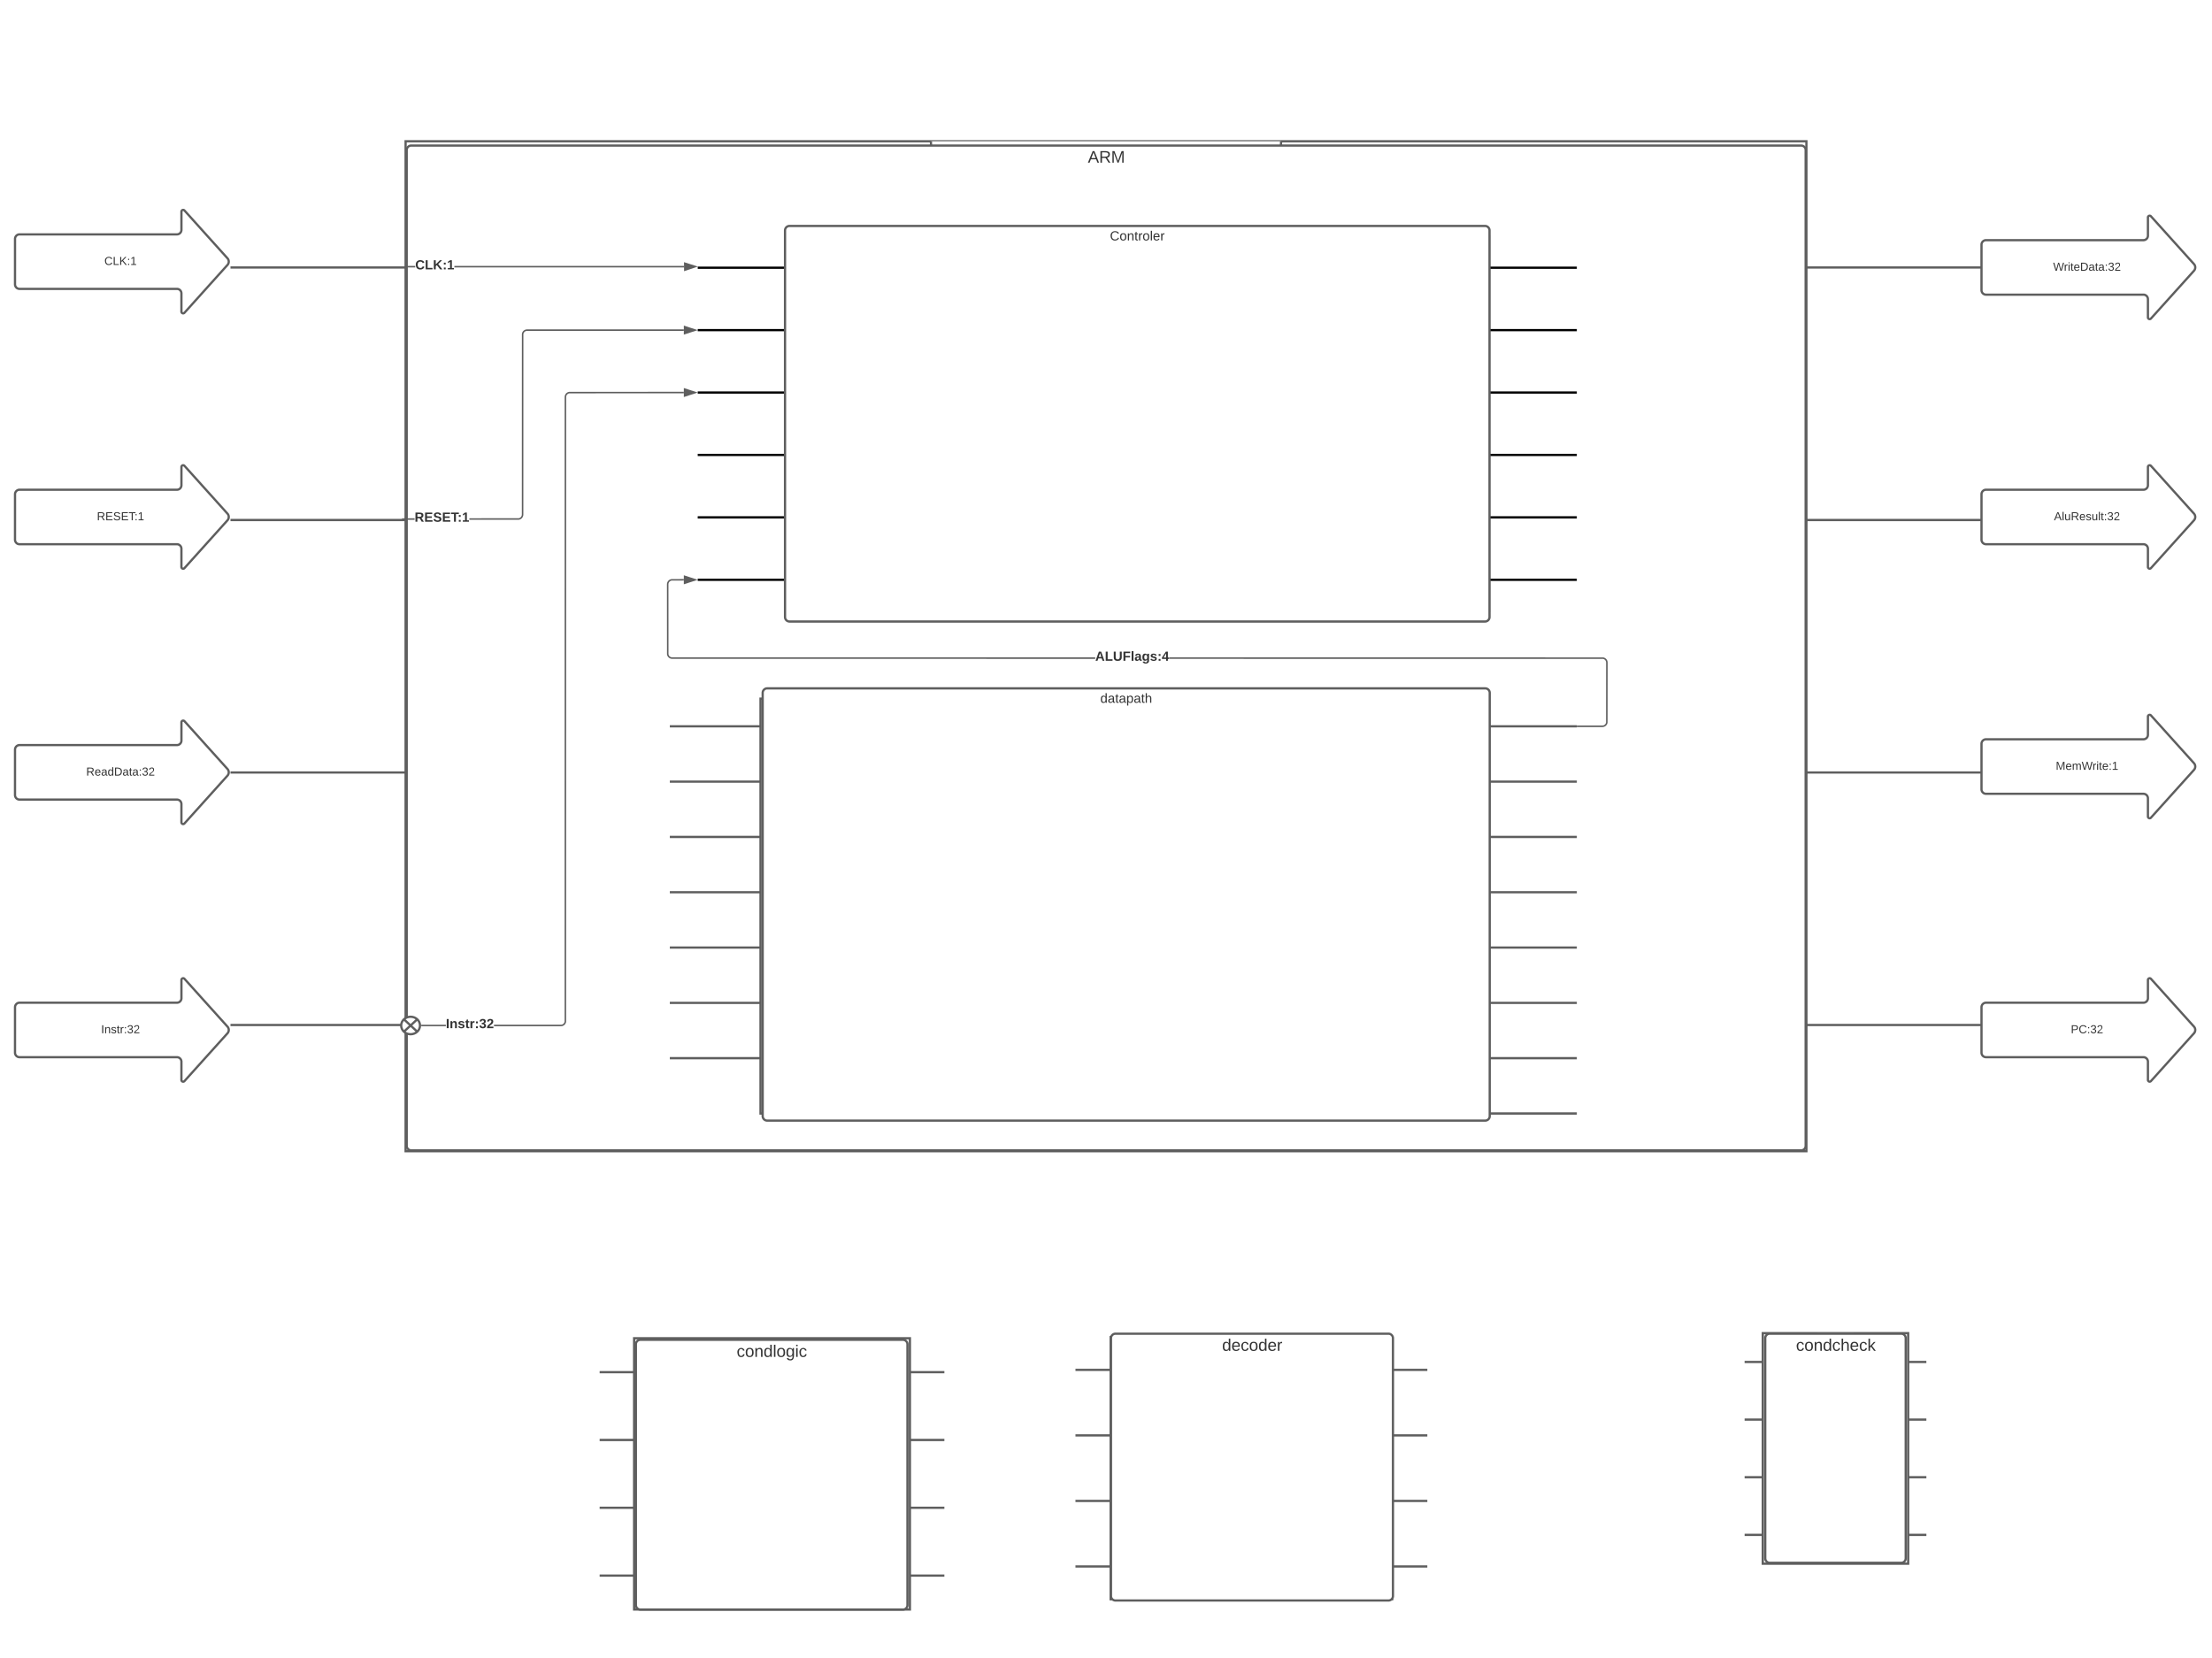 <svg xmlns="http://www.w3.org/2000/svg" xmlns:xlink="http://www.w3.org/1999/xlink" xmlns:lucid="lucid" width="2944.84" height="2208.03"><g transform="translate(-5912.018 -270.946)" lucid:page-tab-id="0_0"><path d="M5420.6 0h3677.73v2581.67H5420.6z" fill="#fff"/><path d="M8258.8 2045.9v306.93h193.58V2045.9z" stroke="#5e5e5e" stroke-width="3" fill="#fff"/><path d="M8379.8 2045.9c0 21.2-10.84 38.37-24.2 38.37-13.37 0-24.2-17.18-24.2-38.37M8452.38 2084.27h24.2m-241.97 0h24.2M8452.4 2161h24.2m-241.97 0h24.2m193.58 76.73h24.2m-241.97 0h24.2m193.58 76.73h24.2m-241.97 0h24.2" stroke="#5e5e5e" stroke-width="3" fill="#fff"/><use xlink:href="#a" transform="matrix(1,0,0,1,8234.614,2122.632) translate(105.074 16.333)"/><use xlink:href="#b" transform="matrix(1,0,0,1,8270.908,2065.082) translate(10.648 20.833)"/><use xlink:href="#c" transform="matrix(1,0,0,1,8270.908,2141.815) translate(10.648 20.833)"/><use xlink:href="#d" transform="matrix(1,0,0,1,8270.908,2218.548) translate(10.648 20.833)"/><use xlink:href="#e" transform="matrix(1,0,0,1,8270.908,2295.281) translate(10.648 20.833)"/><use xlink:href="#f" transform="matrix(1,0,0,1,8416.085,2295.281) translate(10.648 20.833)"/><use xlink:href="#g" transform="matrix(1,0,0,1,8416.085,2218.548) translate(10.648 20.833)"/><use xlink:href="#h" transform="matrix(1,0,0,1,8416.085,2141.815) translate(10.648 20.833)"/><use xlink:href="#i" transform="matrix(1,0,0,1,8416.085,2065.082) translate(10.648 20.833)"/><path d="M8262.08 2052.63a6 6 0 0 1 6-6h175.03a6 6 0 0 1 6 6v293.03a6 6 0 0 1-6 6H8268.1a6 6 0 0 1-6-6z" stroke="#5e5e5e" stroke-width="3" fill="#fff"/><use xlink:href="#j" transform="matrix(1,0,0,1,8267.083,2051.632) translate(35.914 17.778)"/><g class="lucid-layer" lucid:layer-id="On6aeOycemOr" display="block"><path d="M6452 459.03V1803.7h1864.9V459.02z" stroke="#5e5e5e" stroke-width="3" fill="#fff"/><path d="M7617.55 459.03c0 92.83-104.36 168.08-233.1 168.08-128.76 0-233.12-75.24-233.12-168.07M8316.9 627.1H8550m-2331.13 0H6452M8316.9 963.3H8550m-2331.13 0H6452m1864.9 336.16H8550m-2331.13 0H6452m1864.9 336.17H8550m-2331.13 0H6452" stroke="#5e5e5e" stroke-width="3" fill="#fff"/><use xlink:href="#k" transform="matrix(1,0,0,1,6568.543,543.07) translate(111.444 16)"/><use xlink:href="#l" transform="matrix(1,0,0,1,6568.543,879.236) translate(111.444 16)"/><use xlink:href="#m" transform="matrix(1,0,0,1,6568.543,1215.401) translate(111.444 16)"/><use xlink:href="#n" transform="matrix(1,0,0,1,6568.543,1551.567) translate(111.444 16)"/><use xlink:href="#o" transform="matrix(1,0,0,1,7967.223,1551.567) translate(111.444 16)"/><use xlink:href="#p" transform="matrix(1,0,0,1,7967.223,1215.401) translate(111.444 16)"/><use xlink:href="#q" transform="matrix(1,0,0,1,7967.223,879.236) translate(111.444 16)"/><use xlink:href="#r" transform="matrix(1,0,0,1,7967.223,543.07) translate(111.444 16)"/><path d="M8550 1611.95a6 6 0 0 1 6-6h209.56a6 6 0 0 0 6-6v-24.28a2.3 2.3 0 0 1 4-1.54l57.3 63.64a6.67 6.67 0 0 1 0 8.92l-57.3 63.63a2.3 2.3 0 0 1-4-1.54v-24.3a6 6 0 0 0-6-6H8556a6 6 0 0 1-6-6z" stroke="#5e5e5e" stroke-width="3" fill="#fff"/><use xlink:href="#s" transform="matrix(1,0,0,1,8555.006,1574.673) translate(113.917 71.944)"/><path d="M5932.02 1611.95a6 6 0 0 1 6-6h209.55a6 6 0 0 0 6-6v-24.28a2.3 2.3 0 0 1 4.02-1.54l57.26 63.64a6.67 6.67 0 0 1 0 8.92l-57.27 63.63a2.3 2.3 0 0 1-4.03-1.54v-24.3a6 6 0 0 0-6-6h-209.55a6 6 0 0 1-6-6z" stroke="#5e5e5e" stroke-width="3" fill="#fff"/><use xlink:href="#t" transform="matrix(1,0,0,1,5937.018,1574.673) translate(109.596 71.944)"/><path d="M5932.02 589a6 6 0 0 1 6-6h209.55a6 6 0 0 0 6-6v-24.27a2.3 2.3 0 0 1 4.02-1.54l57.26 63.63a6.67 6.67 0 0 1 0 8.9l-57.27 63.65a2.3 2.3 0 0 1-4.03-1.54v-24.28a6 6 0 0 0-6-6h-209.55a6 6 0 0 1-6-6z" stroke="#5e5e5e" stroke-width="3" fill="#fff"/><use xlink:href="#u" transform="matrix(1,0,0,1,5937.018,551.729) translate(113.917 71.944)"/><path d="M5932.02 928.97a6 6 0 0 1 6-6h209.55a6 6 0 0 0 6-6V892.7a2.3 2.3 0 0 1 4.02-1.55l57.26 63.64a6.67 6.67 0 0 1 0 8.9l-57.27 63.65a2.3 2.3 0 0 1-4.03-1.54v-24.27a6 6 0 0 0-6-6h-209.55a6 6 0 0 1-6-6z" stroke="#5e5e5e" stroke-width="3" fill="#fff"/><use xlink:href="#v" transform="matrix(1,0,0,1,5937.018,891.694) translate(104 71.944)"/><path d="M8550 1261.23a6 6 0 0 1 6-6h209.56a6 6 0 0 0 6-6v-24.28a2.3 2.3 0 0 1 4-1.54l57.3 63.65a6.67 6.67 0 0 1 0 8.92l-57.3 63.64a2.3 2.3 0 0 1-4-1.53v-24.28a6 6 0 0 0-6-6H8556a6 6 0 0 1-6-6z" stroke="#5e5e5e" stroke-width="3" fill="#fff"/><use xlink:href="#w" transform="matrix(1,0,0,1,8555.006,1223.954) translate(93.846 71.944)"/><path d="M8550 928.97a6 6 0 0 1 6-6h209.56a6 6 0 0 0 6-6V892.7a2.3 2.3 0 0 1 4-1.55l57.3 63.64a6.67 6.67 0 0 1 0 8.9l-57.3 63.65a2.3 2.3 0 0 1-4-1.54v-24.27a6 6 0 0 0-6-6H8556a6 6 0 0 1-6-6z" stroke="#5e5e5e" stroke-width="3" fill="#fff"/><use xlink:href="#x" transform="matrix(1,0,0,1,8555.006,891.694) translate(91.491 71.944)"/><path d="M8550 596.7a6 6 0 0 1 6-6h209.56a6 6 0 0 0 6-6v-24.27a2.3 2.3 0 0 1 4-1.54l57.3 63.63a6.67 6.67 0 0 1 0 8.92l-57.3 63.64a2.3 2.3 0 0 1-4-1.55v-24.28a6 6 0 0 0-6-6H8556a6 6 0 0 1-6-6z" stroke="#5e5e5e" stroke-width="3" fill="#fff"/><use xlink:href="#y" transform="matrix(1,0,0,1,8555.006,559.434) translate(90.367 71.944)"/><path d="M5932.02 1268.94a6 6 0 0 1 6-6h209.55a6 6 0 0 0 6-6v-24.28a2.3 2.3 0 0 1 4.02-1.54l57.26 63.64a6.67 6.67 0 0 1 0 8.9l-57.27 63.65a2.3 2.3 0 0 1-4.03-1.53v-24.28a6 6 0 0 0-6-6h-209.55a6 6 0 0 1-6-6z" stroke="#5e5e5e" stroke-width="3" fill="#fff"/><use xlink:href="#z" transform="matrix(1,0,0,1,5937.018,1231.659) translate(89.741 71.944)"/><path d="M6453.47 470.75a6 6 0 0 1 6-6H8309.9a6 6 0 0 1 6 6v1325.77a6 6 0 0 1-6 6H6459.48a6 6 0 0 1-6-6z" stroke="#5e5e5e" stroke-width="3" fill="#fff"/><use xlink:href="#A" transform="matrix(1,0,0,1,6458.466,469.748) translate(901.87 17.778)"/></g><g class="lucid-layer" lucid:layer-id="mA6ayiE2vtbQ" display="block"><path d="M6464.8 627h-10.05v-2h10.05zm358.04 0h-305.9v-2h305.9z" stroke="#5e5e5e" stroke-width=".05" fill="#5e5e5e"/><path d="M6837.96 625.9l-14.23 4.74-.08-9.27z" fill="#5e5e5e"/><path d="M6841.2 625.86l-18.46 6.16-.1-12.02zm-16.48 3.4l10-3.35-10.06-3.16zM6454.77 627h-1.02v-2h1.02z" stroke="#5e5e5e" stroke-width=".05" fill="#5e5e5e"/><use xlink:href="#B" transform="matrix(1,0,0,1,6464.804,615.345) translate(0 14.222)"/><path d="M6463.96 963h-15.73v-2h15.73zm358.44-251.54h-208.63l-.82.07-.76.18-.74.3-.66.42-.6.5-.5.6-.42.67-.3.72-.17.72-.07 240.4-.08 1.06-.26 1.06-.43 1.02-.57.94-.7.83-.85.72-.94.57-1 .42-1.1.27-65.9.03v-2l65.65-.03.73-.18.72-.3.67-.4.6-.52.5-.6.4-.66.3-.73.2-.76.06-.82.08-240.56.27-1.1.42-1.02.57-.93.7-.84.85-.7.93-.58 1.02-.42 1.07-.25 1.05-.1h208.7z" stroke="#5e5e5e" stroke-width=".05" fill="#5e5e5e"/><path d="M6837.66 710.46l-14.26 4.64v-9.27z" fill="#5e5e5e"/><path d="M6840.9 710.46l-18.5 6v-12zm-16.5 3.26l10.02-3.26-10.02-3.26zM6448.25 963h-1.02v-2h1.02z" stroke="#5e5e5e" stroke-width=".05" fill="#5e5e5e"/><use xlink:href="#C" transform="matrix(1,0,0,1,6463.959,951.333) translate(0 14.222)"/><path d="M6505.6 1637.28h-31.92v-2h31.92zm316.8-842.72l-152.48.08-.72.17-.72.3-.67.42-.6.5-.5.6-.4.67-.3.72-.2.76-.06.82-.07 831.74-.27 1.1-.42 1.02-.57.94-.7.83-.84.72-.94.57-1 .42-1.08.26-1.06.08h-89.13v-2h89.05l.82-.06.77-.2.7-.3.68-.4.6-.5.5-.6.4-.67.3-.72.2-.73.06-831.58.1-1.05.24-1.07.42-1.02.58-.93.7-.84.85-.7.93-.58 1.02-.42 1.1-.26 152.7-.08z" stroke="#5e5e5e" stroke-width=".05" fill="#5e5e5e"/><path d="M6473.7 1637.28h-1.15l.13-1-.13-1h1.16z" fill="#5e5e5e"/><path d="M6473.73 1637.3h-1.2l.13-1.02-.14-1.02h1.2zm-1.15-2l.13.98-.12.98h1.1v-1.95z" stroke="#5e5e5e" stroke-width=".05" fill="#5e5e5e"/><path d="M6837.66 793.56l-14.26 4.64v-9.27z" fill="#5e5e5e"/><path d="M6840.9 793.56l-18.5 6v-12zm-16.5 3.26l10.02-3.26-10.02-3.26z" stroke="#5e5e5e" stroke-width=".05" fill="#5e5e5e"/><use xlink:href="#D" transform="matrix(1,0,0,1,6505.602,1625.614) translate(0 14.222)"/><path d="M6924.5 1201.12v552.36h966v-552.36z" stroke="#5e5e5e" stroke-width="3" fill-opacity="0"/><path d="M7528.25 1201.12c0 38.14-54.06 69.05-120.75 69.05-66.7 0-120.75-30.9-120.75-69.05M7890.5 1237.95h120.76m-1207.5 0h120.74m966 73.64h120.76m-1207.5 0h120.74m966 73.64h120.76m-1207.5 0h120.74m966 73.65h120.76m-1207.5 0h120.74m966 73.64h120.76m-1207.5 0h120.74m966 73.64h120.76m-1207.5 0h120.74m966 73.65h120.76m-1207.5 0h120.74m966 73.65h120.76" stroke="#5e5e5e" stroke-width="3" fill-opacity="0"/><use xlink:href="#E" transform="matrix(1,0,0,1,6803.748,1339.212) translate(569.432 18.556)"/><use xlink:href="#F" transform="matrix(1,0,0,1,6984.874,1203.424) translate(55.562 38.556)"/><use xlink:href="#G" transform="matrix(1,0,0,1,6984.874,1277.072) translate(55.562 38.556)"/><use xlink:href="#H" transform="matrix(1,0,0,1,6984.874,1350.72) translate(55.562 38.556)"/><use xlink:href="#I" transform="matrix(1,0,0,1,6984.874,1424.368) translate(55.562 38.556)"/><use xlink:href="#J" transform="matrix(1,0,0,1,6984.874,1498.015) translate(55.562 38.556)"/><use xlink:href="#K" transform="matrix(1,0,0,1,6984.874,1571.663) translate(55.562 38.556)"/><use xlink:href="#L" transform="matrix(1,0,0,1,6984.874,1645.311) translate(55.562 38.556)"/><use xlink:href="#M" transform="matrix(1,0,0,1,7709.38,1718.959) translate(55.562 38.556)"/><use xlink:href="#N" transform="matrix(1,0,0,1,7709.38,1645.311) translate(55.562 38.556)"/><use xlink:href="#O" transform="matrix(1,0,0,1,7709.38,1571.663) translate(50.623 38.556)"/><use xlink:href="#P" transform="matrix(1,0,0,1,7709.38,1498.015) translate(51.29 38.556)"/><use xlink:href="#Q" transform="matrix(1,0,0,1,7709.38,1424.368) translate(50.623 38.556)"/><use xlink:href="#R" transform="matrix(1,0,0,1,7709.38,1350.72) translate(50.623 38.556)"/><use xlink:href="#S" transform="matrix(1,0,0,1,7709.38,1277.072) translate(50.623 38.556)"/><use xlink:href="#T" transform="matrix(1,0,0,1,7709.38,1203.424) translate(50.623 38.556)"/><path d="M6927.38 1193.42a6 6 0 0 1 6-6h955.9a6 6 0 0 1 6 6v563.5a6 6 0 0 1-6 6h-955.9a6 6 0 0 1-6-6z" stroke="#5e5e5e" stroke-width="3" fill="#fff"/><use xlink:href="#E" transform="matrix(1,0,0,1,6932.377,1192.421) translate(444.432 14.222)"/><path d="M6957.93 585.8v498.6h936.3V585.8z" stroke="#000" stroke-width="3" fill-opacity="0"/><path d="M7543.1 585.8c0 34.43-52.4 62.34-117.02 62.34-64.64 0-117.04-27.9-117.04-62.33M7894.22 627.36h117.04m-1170.36 0h117.03m936.3 83.1h117.03m-1170.36 0h117.03m936.3 83.1h117.03m-1170.36 0h117.03m936.3 83.1h117.03m-1170.36 0h117.03m936.3 83.1h117.03m-1170.36 0h117.03m936.3 83.1h117.03m-1170.36 0h117.03" stroke="#000" stroke-width="3" fill-opacity="0"/><use xlink:href="#U" transform="matrix(1,0,0,1,6840.896,710.462) translate(549.056 18.556)"/><use xlink:href="#F" transform="matrix(1,0,0,1,7016.451,596.199) translate(54.062 35.056)"/><use xlink:href="#G" transform="matrix(1,0,0,1,7016.451,679.299) translate(54.062 35.056)"/><use xlink:href="#H" transform="matrix(1,0,0,1,7016.451,762.4) translate(54.062 35.056)"/><use xlink:href="#I" transform="matrix(1,0,0,1,7016.451,845.501) translate(54.062 35.056)"/><use xlink:href="#J" transform="matrix(1,0,0,1,7016.451,928.601) translate(54.062 35.056)"/><use xlink:href="#K" transform="matrix(1,0,0,1,7016.451,1011.702) translate(54.062 35.056)"/><use xlink:href="#L" transform="matrix(1,0,0,1,7718.667,1011.702) translate(54.062 35.056)"/><use xlink:href="#M" transform="matrix(1,0,0,1,7718.667,928.601) translate(54.062 35.056)"/><use xlink:href="#N" transform="matrix(1,0,0,1,7718.667,845.501) translate(54.062 35.056)"/><use xlink:href="#O" transform="matrix(1,0,0,1,7718.667,762.4) translate(49.123 35.056)"/><use xlink:href="#P" transform="matrix(1,0,0,1,7718.667,679.299) translate(49.79 35.056)"/><use xlink:href="#Q" transform="matrix(1,0,0,1,7718.667,596.199) translate(49.123 35.056)"/><path d="M6957.12 577.77a6 6 0 0 1 6-6h925.9a6 6 0 0 1 6 6v514.68a6 6 0 0 1-6 6h-925.9a6 6 0 0 1-6-6z" stroke="#5e5e5e" stroke-width="3" fill="#fff"/><use xlink:href="#U" transform="matrix(1,0,0,1,6962.124,576.773) translate(427.556 14.222)"/><path d="M6471.17 1636.28c0 6.44-5.6 11.65-12.54 11.65-6.92 0-12.53-5.2-12.53-11.65 0-6.43 5.6-11.65 12.53-11.65s12.54 5.22 12.54 11.65zm-21.4-8.24l17.73 16.48m-17.73 0l17.73-16.48" stroke="#5e5e5e" stroke-width="3" fill="#fff"/><path d="M8046.3 1146.2l1.12.27 1.02.42.93.56.84.72.72.83.58.95.42 1 .25 1.08.1 1.06-.1 79.9-.25 1.1-.42 1.03-.58.93-.7.84-.85.7-.93.6-1.02.4-1.07.26-1.05.1h-33.04v-2h32.96l.82-.08.76-.18.73-.3.66-.4.6-.52.5-.6.4-.67.3-.7.18-.73.08-79.6-.07-.82-.2-.76-.3-.74-.4-.67-.5-.6-.6-.5-.67-.42-.73-.3-.72-.18-577.5-.03v-2zm-1223.9-102.34l-16.32.08-.73.17-.72.3-.67.42-.6.5-.5.6-.42.68-.3.72-.18.76-.06.82.07 93.05.17.72.3.73.4.67.52.6.6.5.67.4.72.3.76.2.84.06 563.18.03v2l-563.26-.03-1.06-.08-1.07-.26-1-.43-.95-.57-.84-.72-.7-.83-.58-.94-.42-1-.27-1.1-.07-93.37.08-1.06.26-1.07.42-1 .57-.95.7-.84.85-.7.94-.58 1-.4 1.12-.28 16.55-.08z" stroke="#5e5e5e" stroke-width=".05" fill="#5e5e5e"/><path d="M8012.28 1238.95h-1.02v-2h1.02z" fill="#5e5e5e"/><path d="M8012.3 1238.97h-1.07v-2.05h1.08zm-1.02-2v1.95h.98v-1.95z" stroke="#5e5e5e" stroke-width=".05" fill="#5e5e5e"/><path d="M6837.66 1042.87l-14.26 4.63v-9.27z" fill="#5e5e5e"/><path d="M6840.9 1042.87l-18.5 6v-12.02zm-16.5 3.25l10.02-3.25-10.02-3.26z" stroke="#5e5e5e" stroke-width=".05" fill="#5e5e5e"/><use xlink:href="#V" transform="matrix(1,0,0,1,7370.119,1136.463) translate(0 14.222)"/></g><g class="lucid-layer" lucid:layer-id="QA6aVJ9UkCsz" display="block"><path d="M7390.64 2051.16v349.02h374.76v-349.02z" stroke="#5e5e5e" stroke-width="3" fill-opacity="0"/><path d="M7624.86 2051.16c0 24.1-20.97 43.63-46.84 43.63-25.87 0-46.85-19.55-46.85-43.64M7765.4 2094.8h46.84m-468.45 0h46.84m374.76 87.24h46.84m-468.45 0h46.84m374.76 87.26h46.84m-468.45 0h46.84m374.76 87.25h46.84m-468.45 0h46.84" stroke="#5e5e5e" stroke-width="3" fill-opacity="0"/><use xlink:href="#W" transform="matrix(1,0,0,1,7343.794,2138.416) translate(194.407 19.444)"/><use xlink:href="#X" transform="matrix(1,0,0,1,7414.061,2072.974) translate(17.327 26.444)"/><use xlink:href="#Y" transform="matrix(1,0,0,1,7414.061,2160.23) translate(17.327 26.444)"/><use xlink:href="#Z" transform="matrix(1,0,0,1,7414.061,2247.485) translate(17.327 26.444)"/><use xlink:href="#aa" transform="matrix(1,0,0,1,7414.061,2334.74) translate(17.327 26.444)"/><use xlink:href="#ab" transform="matrix(1,0,0,1,7695.13,2334.74) translate(17.327 26.444)"/><use xlink:href="#ac" transform="matrix(1,0,0,1,7695.13,2247.485) translate(17.327 26.444)"/><use xlink:href="#ad" transform="matrix(1,0,0,1,7695.13,2160.23) translate(17.327 26.444)"/><use xlink:href="#ae" transform="matrix(1,0,0,1,7695.13,2072.974) translate(17.327 26.444)"/><path d="M6756.22 2052.68v361.15h367.16v-361.15z" stroke="#5e5e5e" stroke-width="3" fill-opacity="0"/><path d="M6985.7 2052.68c0 24.93-20.55 45.14-45.9 45.14-25.35 0-45.9-20.2-45.9-45.14M7123.38 2097.82h45.9m-458.95 0h45.9m367.15 90.3h45.9m-458.95 0h45.9m367.15 90.28h45.9m-458.95 0h45.9m367.15 90.28h45.9m-458.95 0h45.9" stroke="#5e5e5e" stroke-width="3" fill-opacity="0"/><use xlink:href="#af" transform="matrix(1,0,0,1,6710.325,2142.965) translate(182.648 19.444)"/><use xlink:href="#X" transform="matrix(1,0,0,1,6779.167,2075.249) translate(16.827 27.444)"/><use xlink:href="#Y" transform="matrix(1,0,0,1,6779.167,2165.537) translate(16.827 27.444)"/><use xlink:href="#Z" transform="matrix(1,0,0,1,6779.167,2255.825) translate(16.827 27.444)"/><use xlink:href="#aa" transform="matrix(1,0,0,1,6779.167,2346.113) translate(16.827 27.444)"/><use xlink:href="#ab" transform="matrix(1,0,0,1,7054.538,2346.113) translate(16.827 27.444)"/><use xlink:href="#ac" transform="matrix(1,0,0,1,7054.538,2255.825) translate(16.827 27.444)"/><use xlink:href="#ad" transform="matrix(1,0,0,1,7054.538,2165.537) translate(16.827 27.444)"/><use xlink:href="#ae" transform="matrix(1,0,0,1,7054.538,2075.249) translate(16.827 27.444)"/><path d="M6758.58 2060.75a6 6 0 0 1 6-6h349.53a6 6 0 0 1 6 6v347.18a6 6 0 0 1-6 6H6764.6a6 6 0 0 1-6-6z" stroke="#5e5e5e" stroke-width="3" fill="#fff"/><use xlink:href="#af" transform="matrix(1,0,0,1,6763.58,2059.747) translate(129.148 17.778)"/><path d="M7391.07 2052.63a6 6 0 0 1 6-6h363.4a6 6 0 0 1 6 6v343.22a6 6 0 0 1-6 6h-363.4a6 6 0 0 1-6-6z" stroke="#5e5e5e" stroke-width="3" fill="#fff"/><use xlink:href="#W" transform="matrix(1,0,0,1,7396.069,2051.632) translate(142.907 17.778)"/></g><defs><path fill="#333" d="M96-169c-40 0-48 33-48 73s9 75 48 75c24 0 41-14 43-38l32 2c-6 37-31 61-74 61-59 0-76-41-82-99-10-93 101-131 147-64 4 7 5 14 7 22l-32 3c-4-21-16-35-41-35" id="ag"/><path fill="#333" d="M100-194c62-1 85 37 85 99 1 63-27 99-86 99S16-35 15-95c0-66 28-99 85-99zM99-20c44 1 53-31 53-75 0-43-8-75-51-75s-53 32-53 75 10 74 51 75" id="ah"/><path fill="#333" d="M117-194c89-4 53 116 60 194h-32v-121c0-31-8-49-39-48C34-167 62-67 57 0H25l-1-190h30c1 10-1 24 2 32 11-22 29-35 61-36" id="ai"/><path fill="#333" d="M85-194c31 0 48 13 60 33l-1-100h32l1 261h-30c-2-10 0-23-3-31C134-8 116 4 85 4 32 4 16-35 15-94c0-66 23-100 70-100zm9 24c-40 0-46 34-46 75 0 40 6 74 45 74 42 0 51-32 51-76 0-42-9-74-50-73" id="aj"/><path fill="#333" d="M106-169C34-169 62-67 57 0H25v-261h32l-1 103c12-21 28-36 61-36 89 0 53 116 60 194h-32v-121c2-32-8-49-39-48" id="ak"/><path fill="#333" d="M100-194c63 0 86 42 84 106H49c0 40 14 67 53 68 26 1 43-12 49-29l28 8c-11 28-37 45-77 45C44 4 14-33 15-96c1-61 26-98 85-98zm52 81c6-60-76-77-97-28-3 7-6 17-6 28h103" id="al"/><path fill="#333" d="M143 0L79-87 56-68V0H24v-261h32v163l83-92h37l-77 82L181 0h-38" id="am"/><g id="a"><use transform="matrix(0.019,0,0,0.019,0,0)" xlink:href="#ag"/><use transform="matrix(0.019,0,0,0.019,3.333,0)" xlink:href="#ah"/><use transform="matrix(0.019,0,0,0.019,7.037,0)" xlink:href="#ai"/><use transform="matrix(0.019,0,0,0.019,10.741,0)" xlink:href="#aj"/><use transform="matrix(0.019,0,0,0.019,14.444,0)" xlink:href="#ag"/><use transform="matrix(0.019,0,0,0.019,17.778,0)" xlink:href="#ak"/><use transform="matrix(0.019,0,0,0.019,21.481,0)" xlink:href="#al"/><use transform="matrix(0.019,0,0,0.019,25.185,0)" xlink:href="#ag"/><use transform="matrix(0.019,0,0,0.019,28.519,0)" xlink:href="#am"/></g><path fill="#333" d="M27 0v-27h64v-190l-56 39v-29l58-41h29v221h61V0H27" id="an"/><use transform="matrix(0.019,0,0,0.019,0,0)" xlink:href="#an" id="b"/><path fill="#333" d="M101-251c82-7 93 87 43 132L82-64C71-53 59-42 53-27h129V0H18c2-99 128-94 128-182 0-28-16-43-45-43s-46 15-49 41l-32-3c6-41 34-60 81-64" id="ao"/><use transform="matrix(0.019,0,0,0.019,0,0)" xlink:href="#ao" id="c"/><path fill="#333" d="M126-127c33 6 58 20 58 59 0 88-139 92-164 29-3-8-5-16-6-25l32-3c6 27 21 44 54 44 32 0 52-15 52-46 0-38-36-46-79-43v-28c39 1 72-4 72-42 0-27-17-43-46-43-28 0-47 15-49 41l-32-3c6-42 35-63 81-64 48-1 79 21 79 65 0 36-21 52-52 59" id="ap"/><use transform="matrix(0.019,0,0,0.019,0,0)" xlink:href="#ap" id="d"/><path fill="#333" d="M155-56V0h-30v-56H8v-25l114-167h33v167h35v25h-35zm-30-156c-27 46-58 90-88 131h88v-131" id="aq"/><use transform="matrix(0.019,0,0,0.019,0,0)" xlink:href="#aq" id="e"/><path fill="#333" d="M54-142c48-35 137-8 131 61C196 18 31 33 14-55l32-4c7 23 22 37 52 37 35-1 51-22 54-58 4-55-73-65-99-34H22l8-134h141v27H59" id="ar"/><use transform="matrix(0.019,0,0,0.019,0,0)" xlink:href="#ar" id="f"/><path fill="#333" d="M110-160c48 1 74 30 74 79 0 53-28 85-80 85-65 0-83-55-86-122-5-90 50-162 133-122 14 7 22 21 27 39l-31 6c-5-40-67-38-82-6-9 19-15 44-15 74 11-20 30-34 60-33zm-7 138c34 0 49-23 49-58s-16-56-50-56c-29 0-50 16-49 49 1 36 15 65 50 65" id="as"/><use transform="matrix(0.019,0,0,0.019,0,0)" xlink:href="#as" id="g"/><path fill="#333" d="M64 0c3-98 48-159 88-221H18v-27h164v26C143-157 98-101 97 0H64" id="at"/><use transform="matrix(0.019,0,0,0.019,0,0)" xlink:href="#at" id="h"/><path fill="#333" d="M134-131c28 9 52 24 51 62-1 50-34 73-85 73S17-19 16-69c0-36 21-54 49-61-75-25-45-126 34-121 46 3 78 18 79 63 0 33-17 51-44 57zm-34-11c31 1 46-15 46-44 0-28-17-43-47-42-29 0-46 13-45 42 1 28 16 44 46 44zm1 122c35 0 51-18 51-52 0-30-18-46-53-46-33 0-51 17-51 47 0 34 19 51 53 51" id="au"/><use transform="matrix(0.019,0,0,0.019,0,0)" xlink:href="#au" id="i"/><g id="j"><use transform="matrix(0.062,0,0,0.062,0,0)" xlink:href="#ag"/><use transform="matrix(0.062,0,0,0.062,11.111,0)" xlink:href="#ah"/><use transform="matrix(0.062,0,0,0.062,23.457,0)" xlink:href="#ai"/><use transform="matrix(0.062,0,0,0.062,35.802,0)" xlink:href="#aj"/><use transform="matrix(0.062,0,0,0.062,48.148,0)" xlink:href="#ag"/><use transform="matrix(0.062,0,0,0.062,59.259,0)" xlink:href="#ak"/><use transform="matrix(0.062,0,0,0.062,71.605,0)" xlink:href="#al"/><use transform="matrix(0.062,0,0,0.062,83.951,0)" xlink:href="#ag"/><use transform="matrix(0.062,0,0,0.062,95.062,0)" xlink:href="#am"/></g><use transform="matrix(0.056,0,0,0.056,0,0)" xlink:href="#an" id="k"/><use transform="matrix(0.056,0,0,0.056,0,0)" xlink:href="#ao" id="l"/><use transform="matrix(0.056,0,0,0.056,0,0)" xlink:href="#ap" id="m"/><use transform="matrix(0.056,0,0,0.056,0,0)" xlink:href="#aq" id="n"/><use transform="matrix(0.056,0,0,0.056,0,0)" xlink:href="#ar" id="o"/><use transform="matrix(0.056,0,0,0.056,0,0)" xlink:href="#as" id="p"/><use transform="matrix(0.056,0,0,0.056,0,0)" xlink:href="#at" id="q"/><use transform="matrix(0.056,0,0,0.056,0,0)" xlink:href="#au" id="r"/><path fill="#333" d="M30-248c87 1 191-15 191 75 0 78-77 80-158 76V0H30v-248zm33 125c57 0 124 11 124-50 0-59-68-47-124-48v98" id="av"/><path fill="#333" d="M212-179c-10-28-35-45-73-45-59 0-87 40-87 99 0 60 29 101 89 101 43 0 62-24 78-52l27 14C228-24 195 4 139 4 59 4 22-46 18-125c-6-104 99-153 187-111 19 9 31 26 39 46" id="aw"/><path fill="#333" d="M33-154v-36h34v36H33zM33 0v-36h34V0H33" id="ax"/><g id="s"><use transform="matrix(0.043,0,0,0.043,0,0)" xlink:href="#av"/><use transform="matrix(0.043,0,0,0.043,10.37,0)" xlink:href="#aw"/><use transform="matrix(0.043,0,0,0.043,21.562,0)" xlink:href="#ax"/><use transform="matrix(0.043,0,0,0.043,25.883,0)" xlink:href="#ap"/><use transform="matrix(0.043,0,0,0.043,34.525,0)" xlink:href="#ao"/></g><path fill="#333" d="M33 0v-248h34V0H33" id="ay"/><path fill="#333" d="M135-143c-3-34-86-38-87 0 15 53 115 12 119 90S17 21 10-45l28-5c4 36 97 45 98 0-10-56-113-15-118-90-4-57 82-63 122-42 12 7 21 19 24 35" id="az"/><path fill="#333" d="M59-47c-2 24 18 29 38 22v24C64 9 27 4 27-40v-127H5v-23h24l9-43h21v43h35v23H59v120" id="aA"/><path fill="#333" d="M114-163C36-179 61-72 57 0H25l-1-190h30c1 12-1 29 2 39 6-27 23-49 58-41v29" id="aB"/><g id="t"><use transform="matrix(0.043,0,0,0.043,0,0)" xlink:href="#ay"/><use transform="matrix(0.043,0,0,0.043,4.321,0)" xlink:href="#ai"/><use transform="matrix(0.043,0,0,0.043,12.963,0)" xlink:href="#az"/><use transform="matrix(0.043,0,0,0.043,20.741,0)" xlink:href="#aA"/><use transform="matrix(0.043,0,0,0.043,25.062,0)" xlink:href="#aB"/><use transform="matrix(0.043,0,0,0.043,30.204,0)" xlink:href="#ax"/><use transform="matrix(0.043,0,0,0.043,34.525,0)" xlink:href="#ap"/><use transform="matrix(0.043,0,0,0.043,43.167,0)" xlink:href="#ao"/></g><path fill="#333" d="M30 0v-248h33v221h125V0H30" id="aC"/><path fill="#333" d="M194 0L95-120 63-95V0H30v-248h33v124l119-124h40L117-140 236 0h-42" id="aD"/><g id="u"><use transform="matrix(0.043,0,0,0.043,0,0)" xlink:href="#aw"/><use transform="matrix(0.043,0,0,0.043,11.191,0)" xlink:href="#aC"/><use transform="matrix(0.043,0,0,0.043,19.833,0)" xlink:href="#aD"/><use transform="matrix(0.043,0,0,0.043,30.204,0)" xlink:href="#ax"/><use transform="matrix(0.043,0,0,0.043,34.525,0)" xlink:href="#an"/></g><path fill="#333" d="M233-177c-1 41-23 64-60 70L243 0h-38l-65-103H63V0H30v-248c88 3 205-21 203 71zM63-129c60-2 137 13 137-47 0-61-80-42-137-45v92" id="aE"/><path fill="#333" d="M30 0v-248h187v28H63v79h144v27H63v87h162V0H30" id="aF"/><path fill="#333" d="M185-189c-5-48-123-54-124 2 14 75 158 14 163 119 3 78-121 87-175 55-17-10-28-26-33-46l33-7c5 56 141 63 141-1 0-78-155-14-162-118-5-82 145-84 179-34 5 7 8 16 11 25" id="aG"/><path fill="#333" d="M127-220V0H93v-220H8v-28h204v28h-85" id="aH"/><g id="v"><use transform="matrix(0.043,0,0,0.043,0,0)" xlink:href="#aE"/><use transform="matrix(0.043,0,0,0.043,11.191,0)" xlink:href="#aF"/><use transform="matrix(0.043,0,0,0.043,21.562,0)" xlink:href="#aG"/><use transform="matrix(0.043,0,0,0.043,31.932,0)" xlink:href="#aF"/><use transform="matrix(0.043,0,0,0.043,42.302,0)" xlink:href="#aH"/><use transform="matrix(0.043,0,0,0.043,50.037,0)" xlink:href="#ax"/><use transform="matrix(0.043,0,0,0.043,54.358,0)" xlink:href="#an"/></g><path fill="#333" d="M240 0l2-218c-23 76-54 145-80 218h-23L58-218 59 0H30v-248h44l77 211c21-75 51-140 76-211h43V0h-30" id="aI"/><path fill="#333" d="M210-169c-67 3-38 105-44 169h-31v-121c0-29-5-50-35-48C34-165 62-65 56 0H25l-1-190h30c1 10-1 24 2 32 10-44 99-50 107 0 11-21 27-35 58-36 85-2 47 119 55 194h-31v-121c0-29-5-49-35-48" id="aJ"/><path fill="#333" d="M266 0h-40l-56-210L115 0H75L2-248h35L96-30l15-64 43-154h32l59 218 59-218h35" id="aK"/><path fill="#333" d="M24-231v-30h32v30H24zM24 0v-190h32V0H24" id="aL"/><g id="w"><use transform="matrix(0.043,0,0,0.043,0,0)" xlink:href="#aI"/><use transform="matrix(0.043,0,0,0.043,12.92,0)" xlink:href="#al"/><use transform="matrix(0.043,0,0,0.043,21.562,0)" xlink:href="#aJ"/><use transform="matrix(0.043,0,0,0.043,34.481,0)" xlink:href="#aK"/><use transform="matrix(0.043,0,0,0.043,48.827,0)" xlink:href="#aB"/><use transform="matrix(0.043,0,0,0.043,53.969,0)" xlink:href="#aL"/><use transform="matrix(0.043,0,0,0.043,57.383,0)" xlink:href="#aA"/><use transform="matrix(0.043,0,0,0.043,61.704,0)" xlink:href="#al"/><use transform="matrix(0.043,0,0,0.043,70.346,0)" xlink:href="#ax"/><use transform="matrix(0.043,0,0,0.043,74.667,0)" xlink:href="#an"/></g><path fill="#333" d="M205 0l-28-72H64L36 0H1l101-248h38L239 0h-34zm-38-99l-47-123c-12 45-31 82-46 123h93" id="aM"/><path fill="#333" d="M24 0v-261h32V0H24" id="aN"/><path fill="#333" d="M84 4C-5 8 30-112 23-190h32v120c0 31 7 50 39 49 72-2 45-101 50-169h31l1 190h-30c-1-10 1-25-2-33-11 22-28 36-60 37" id="aO"/><g id="x"><use transform="matrix(0.043,0,0,0.043,0,0)" xlink:href="#aM"/><use transform="matrix(0.043,0,0,0.043,10.37,0)" xlink:href="#aN"/><use transform="matrix(0.043,0,0,0.043,13.784,0)" xlink:href="#aO"/><use transform="matrix(0.043,0,0,0.043,22.426,0)" xlink:href="#aE"/><use transform="matrix(0.043,0,0,0.043,33.617,0)" xlink:href="#al"/><use transform="matrix(0.043,0,0,0.043,42.259,0)" xlink:href="#az"/><use transform="matrix(0.043,0,0,0.043,50.037,0)" xlink:href="#aO"/><use transform="matrix(0.043,0,0,0.043,58.679,0)" xlink:href="#aN"/><use transform="matrix(0.043,0,0,0.043,62.093,0)" xlink:href="#aA"/><use transform="matrix(0.043,0,0,0.043,66.414,0)" xlink:href="#ax"/><use transform="matrix(0.043,0,0,0.043,70.735,0)" xlink:href="#ap"/><use transform="matrix(0.043,0,0,0.043,79.377,0)" xlink:href="#ao"/></g><path fill="#333" d="M30-248c118-7 216 8 213 122C240-48 200 0 122 0H30v-248zM63-27c89 8 146-16 146-99s-60-101-146-95v194" id="aP"/><path fill="#333" d="M141-36C126-15 110 5 73 4 37 3 15-17 15-53c-1-64 63-63 125-63 3-35-9-54-41-54-24 1-41 7-42 31l-33-3c5-37 33-52 76-52 45 0 72 20 72 64v82c-1 20 7 32 28 27v20c-31 9-61-2-59-35zM48-53c0 20 12 33 32 33 41-3 63-29 60-74-43 2-92-5-92 41" id="aQ"/><g id="y"><use transform="matrix(0.043,0,0,0.043,0,0)" xlink:href="#aK"/><use transform="matrix(0.043,0,0,0.043,14.346,0)" xlink:href="#aB"/><use transform="matrix(0.043,0,0,0.043,19.488,0)" xlink:href="#aL"/><use transform="matrix(0.043,0,0,0.043,22.901,0)" xlink:href="#aA"/><use transform="matrix(0.043,0,0,0.043,27.222,0)" xlink:href="#al"/><use transform="matrix(0.043,0,0,0.043,35.864,0)" xlink:href="#aP"/><use transform="matrix(0.043,0,0,0.043,47.056,0)" xlink:href="#aQ"/><use transform="matrix(0.043,0,0,0.043,55.698,0)" xlink:href="#aA"/><use transform="matrix(0.043,0,0,0.043,60.019,0)" xlink:href="#aQ"/><use transform="matrix(0.043,0,0,0.043,68.66,0)" xlink:href="#ax"/><use transform="matrix(0.043,0,0,0.043,72.981,0)" xlink:href="#ap"/><use transform="matrix(0.043,0,0,0.043,81.623,0)" xlink:href="#ao"/></g><g id="z"><use transform="matrix(0.043,0,0,0.043,0,0)" xlink:href="#aE"/><use transform="matrix(0.043,0,0,0.043,11.191,0)" xlink:href="#al"/><use transform="matrix(0.043,0,0,0.043,19.833,0)" xlink:href="#aQ"/><use transform="matrix(0.043,0,0,0.043,28.475,0)" xlink:href="#aj"/><use transform="matrix(0.043,0,0,0.043,37.117,0)" xlink:href="#aP"/><use transform="matrix(0.043,0,0,0.043,48.309,0)" xlink:href="#aQ"/><use transform="matrix(0.043,0,0,0.043,56.951,0)" xlink:href="#aA"/><use transform="matrix(0.043,0,0,0.043,61.272,0)" xlink:href="#aQ"/><use transform="matrix(0.043,0,0,0.043,69.914,0)" xlink:href="#ax"/><use transform="matrix(0.043,0,0,0.043,74.235,0)" xlink:href="#ap"/><use transform="matrix(0.043,0,0,0.043,82.877,0)" xlink:href="#ao"/></g><g id="A"><use transform="matrix(0.062,0,0,0.062,0,0)" xlink:href="#aM"/><use transform="matrix(0.062,0,0,0.062,14.815,0)" xlink:href="#aE"/><use transform="matrix(0.062,0,0,0.062,30.802,0)" xlink:href="#aI"/></g><path fill="#333" d="M67-125c0 53 21 87 73 88 37 1 54-22 65-47l45 17C233-25 199 4 140 4 58 4 20-42 15-125 8-235 124-281 211-232c18 10 29 29 36 50l-46 12c-8-25-30-41-62-41-52 0-71 34-72 86" id="aR"/><path fill="#333" d="M24 0v-248h52v208h133V0H24" id="aS"/><path fill="#333" d="M195 0l-88-114-31 24V0H24v-248h52v113l112-113h60L142-143 257 0h-62" id="aT"/><path fill="#333" d="M35-132v-50h50v50H35zM35 0v-49h50V0H35" id="aU"/><path fill="#333" d="M23 0v-37h61v-169l-59 37v-38l62-41h46v211h57V0H23" id="aV"/><g id="B"><use transform="matrix(0.049,0,0,0.049,0,0)" xlink:href="#aR"/><use transform="matrix(0.049,0,0,0.049,12.79,0)" xlink:href="#aS"/><use transform="matrix(0.049,0,0,0.049,23.605,0)" xlink:href="#aT"/><use transform="matrix(0.049,0,0,0.049,36.395,0)" xlink:href="#aU"/><use transform="matrix(0.049,0,0,0.049,42.272,0)" xlink:href="#aV"/></g><path fill="#333" d="M240-174c0 40-23 61-54 70L253 0h-59l-57-94H76V0H24v-248c93 4 217-23 216 74zM76-134c48-2 112 12 112-38 0-48-66-32-112-35v73" id="aW"/><path fill="#333" d="M24 0v-248h195v40H76v63h132v40H76v65h150V0H24" id="aX"/><path fill="#333" d="M169-182c-1-43-94-46-97-3 18 66 151 10 154 114 3 95-165 93-204 36-6-8-10-19-12-30l50-8c3 46 112 56 116 5-17-69-150-10-154-114-4-87 153-88 188-35 5 8 8 18 10 28" id="aY"/><path fill="#333" d="M136-208V0H84v-208H4v-40h212v40h-80" id="aZ"/><g id="C"><use transform="matrix(0.049,0,0,0.049,0,0)" xlink:href="#aW"/><use transform="matrix(0.049,0,0,0.049,12.79,0)" xlink:href="#aX"/><use transform="matrix(0.049,0,0,0.049,24.642,0)" xlink:href="#aY"/><use transform="matrix(0.049,0,0,0.049,36.494,0)" xlink:href="#aX"/><use transform="matrix(0.049,0,0,0.049,48.346,0)" xlink:href="#aZ"/><use transform="matrix(0.049,0,0,0.049,57.185,0)" xlink:href="#aU"/><use transform="matrix(0.049,0,0,0.049,63.062,0)" xlink:href="#aV"/></g><path fill="#333" d="M24 0v-248h52V0H24" id="ba"/><path fill="#333" d="M135-194c87-1 58 113 63 194h-50c-7-57 23-157-34-157-59 0-34 97-39 157H25l-1-190h47c2 12-1 28 3 38 12-26 28-41 61-42" id="bb"/><path fill="#333" d="M137-138c1-29-70-34-71-4 15 46 118 7 119 86 1 83-164 76-172 9l43-7c4 19 20 25 44 25 33 8 57-30 24-41C81-84 22-81 20-136c-2-80 154-74 161-7" id="bc"/><path fill="#333" d="M115-3C79 11 28 4 28-45v-112H4v-33h27l15-45h31v45h36v33H77v99c-1 23 16 31 38 25v30" id="bd"/><path fill="#333" d="M135-150c-39-12-60 13-60 57V0H25l-1-190h47c2 13-1 29 3 40 6-28 27-53 61-41v41" id="be"/><path fill="#333" d="M128-127c34 4 56 21 59 58 7 91-148 94-172 28-4-9-6-17-7-26l51-5c1 24 16 35 40 36 23 0 39-12 38-36-1-31-31-36-65-34v-40c32 2 59-3 59-33 0-20-13-33-34-33s-33 13-35 32l-50-3c6-44 37-68 86-68 50 0 83 20 83 66 0 35-22 52-53 58" id="bf"/><path fill="#333" d="M182-182c0 78-84 86-111 141h115V0H12c-6-101 99-100 120-180 1-22-12-31-33-32-23 0-32 14-35 34l-49-3c5-45 32-70 84-70 51 0 83 22 83 69" id="bg"/><g id="D"><use transform="matrix(0.049,0,0,0.049,0,0)" xlink:href="#ba"/><use transform="matrix(0.049,0,0,0.049,4.938,0)" xlink:href="#bb"/><use transform="matrix(0.049,0,0,0.049,15.753,0)" xlink:href="#bc"/><use transform="matrix(0.049,0,0,0.049,25.63,0)" xlink:href="#bd"/><use transform="matrix(0.049,0,0,0.049,31.506,0)" xlink:href="#be"/><use transform="matrix(0.049,0,0,0.049,38.42,0)" xlink:href="#aU"/><use transform="matrix(0.049,0,0,0.049,44.296,0)" xlink:href="#bf"/><use transform="matrix(0.049,0,0,0.049,54.173,0)" xlink:href="#bg"/></g><path fill="#333" d="M115-194c55 1 70 41 70 98S169 2 115 4C84 4 66-9 55-30l1 105H24l-1-265h31l2 30c10-21 28-34 59-34zm-8 174c40 0 45-34 45-75s-6-73-45-74c-42 0-51 32-51 76 0 43 10 73 51 73" id="bh"/><g id="E"><use transform="matrix(0.049,0,0,0.049,0,0)" xlink:href="#aj"/><use transform="matrix(0.049,0,0,0.049,9.877,0)" xlink:href="#aQ"/><use transform="matrix(0.049,0,0,0.049,19.753,0)" xlink:href="#aA"/><use transform="matrix(0.049,0,0,0.049,24.691,0)" xlink:href="#aQ"/><use transform="matrix(0.049,0,0,0.049,34.568,0)" xlink:href="#bh"/><use transform="matrix(0.049,0,0,0.049,44.444,0)" xlink:href="#aQ"/><use transform="matrix(0.049,0,0,0.049,54.321,0)" xlink:href="#aA"/><use transform="matrix(0.049,0,0,0.049,59.259,0)" xlink:href="#ak"/></g><use transform="matrix(0.049,0,0,0.049,0,0)" xlink:href="#an" id="F"/><use transform="matrix(0.049,0,0,0.049,0,0)" xlink:href="#ao" id="G"/><use transform="matrix(0.049,0,0,0.049,0,0)" xlink:href="#ap" id="H"/><use transform="matrix(0.049,0,0,0.049,0,0)" xlink:href="#aq" id="I"/><use transform="matrix(0.049,0,0,0.049,0,0)" xlink:href="#ar" id="J"/><use transform="matrix(0.049,0,0,0.049,0,0)" xlink:href="#as" id="K"/><use transform="matrix(0.049,0,0,0.049,0,0)" xlink:href="#at" id="L"/><use transform="matrix(0.049,0,0,0.049,0,0)" xlink:href="#au" id="M"/><path d="M99-251c64 0 84 50 84 122C183-37 130 33 47-8c-14-7-20-23-25-40l30-5c6 39 69 39 84 7 9-19 16-44 16-74-10 22-31 35-62 35-49 0-73-33-73-83 0-54 28-83 82-83zm-1 141c31-1 51-18 51-49 0-36-14-67-51-67-34 0-49 23-49 58 0 34 15 58 49 58" id="bi"/><use transform="matrix(0.049,0,0,0.049,0,0)" xlink:href="#bi" id="N"/><path d="M27 0v-27h64v-190l-56 39v-29l58-41h29v221h61V0H27" id="bj"/><path d="M101-251c68 0 85 55 85 127S166 4 100 4C33 4 14-52 14-124c0-73 17-127 87-127zm-1 229c47 0 54-49 54-102s-4-102-53-102c-51 0-55 48-55 102 0 53 5 102 54 102" id="bk"/><g id="O"><use transform="matrix(0.049,0,0,0.049,0,0)" xlink:href="#bj"/><use transform="matrix(0.049,0,0,0.049,9.877,0)" xlink:href="#bk"/></g><g id="P"><use transform="matrix(0.049,0,0,0.049,0,0)" xlink:href="#bj"/><use transform="matrix(0.049,0,0,0.049,8.543,0)" xlink:href="#bj"/></g><path d="M101-251c82-7 93 87 43 132L82-64C71-53 59-42 53-27h129V0H18c2-99 128-94 128-182 0-28-16-43-45-43s-46 15-49 41l-32-3c6-41 34-60 81-64" id="bl"/><g id="Q"><use transform="matrix(0.049,0,0,0.049,0,0)" xlink:href="#bj"/><use transform="matrix(0.049,0,0,0.049,9.877,0)" xlink:href="#bl"/></g><path d="M126-127c33 6 58 20 58 59 0 88-139 92-164 29-3-8-5-16-6-25l32-3c6 27 21 44 54 44 32 0 52-15 52-46 0-38-36-46-79-43v-28c39 1 72-4 72-42 0-27-17-43-46-43-28 0-47 15-49 41l-32-3c6-42 35-63 81-64 48-1 79 21 79 65 0 36-21 52-52 59" id="bm"/><g id="R"><use transform="matrix(0.049,0,0,0.049,0,0)" xlink:href="#bj"/><use transform="matrix(0.049,0,0,0.049,9.877,0)" xlink:href="#bm"/></g><path d="M155-56V0h-30v-56H8v-25l114-167h33v167h35v25h-35zm-30-156c-27 46-58 90-88 131h88v-131" id="bn"/><g id="S"><use transform="matrix(0.049,0,0,0.049,0,0)" xlink:href="#bj"/><use transform="matrix(0.049,0,0,0.049,9.877,0)" xlink:href="#bn"/></g><path d="M54-142c48-35 137-8 131 61C196 18 31 33 14-55l32-4c7 23 22 37 52 37 35-1 51-22 54-58 4-55-73-65-99-34H22l8-134h141v27H59" id="bo"/><g id="T"><use transform="matrix(0.049,0,0,0.049,0,0)" xlink:href="#bj"/><use transform="matrix(0.049,0,0,0.049,9.877,0)" xlink:href="#bo"/></g><g id="U"><use transform="matrix(0.049,0,0,0.049,0,0)" xlink:href="#aw"/><use transform="matrix(0.049,0,0,0.049,12.79,0)" xlink:href="#ah"/><use transform="matrix(0.049,0,0,0.049,22.667,0)" xlink:href="#ai"/><use transform="matrix(0.049,0,0,0.049,32.543,0)" xlink:href="#aA"/><use transform="matrix(0.049,0,0,0.049,37.481,0)" xlink:href="#aB"/><use transform="matrix(0.049,0,0,0.049,43.358,0)" xlink:href="#ah"/><use transform="matrix(0.049,0,0,0.049,53.235,0)" xlink:href="#aN"/><use transform="matrix(0.049,0,0,0.049,57.136,0)" xlink:href="#al"/><use transform="matrix(0.049,0,0,0.049,67.012,0)" xlink:href="#aB"/></g><path fill="#333" d="M199 0l-22-63H83L61 0H9l90-248h61L250 0h-51zm-33-102l-36-108c-10 38-24 72-36 108h72" id="bp"/><path fill="#333" d="M238-95c0 69-44 99-111 99C63 4 22-25 22-93v-155h51v151c-1 38 19 59 55 60 90 1 49-130 58-211h52v153" id="bq"/><path fill="#333" d="M76-208v77h127v40H76V0H24v-248h183v40H76" id="br"/><path fill="#333" d="M25 0v-261h50V0H25" id="bs"/><path fill="#333" d="M133-34C117-15 103 5 69 4 32 3 11-16 11-54c-1-60 55-63 116-61 1-26-3-47-28-47-18 1-26 9-28 27l-52-2c7-38 36-58 82-57s74 22 75 68l1 82c-1 14 12 18 25 15v27c-30 8-71 5-69-32zm-48 3c29 0 43-24 42-57-32 0-66-3-65 30 0 17 8 27 23 27" id="bt"/><path fill="#333" d="M195-6C206 82 75 100 31 46c-4-6-6-13-8-21l49-6c3 16 16 24 34 25 40 0 42-37 40-79-11 22-30 35-61 35-53 0-70-43-70-97 0-56 18-96 73-97 30 0 46 14 59 34l2-30h47zm-90-29c32 0 41-27 41-63 0-35-9-62-40-62-32 0-39 29-40 63 0 36 9 62 39 62" id="bu"/><path fill="#333" d="M165-50V0h-47v-50H5v-38l105-160h55v161h33v37h-33zm-47-37l2-116L46-87h72" id="bv"/><g id="V"><use transform="matrix(0.049,0,0,0.049,0,0)" xlink:href="#bp"/><use transform="matrix(0.049,0,0,0.049,12.79,0)" xlink:href="#aS"/><use transform="matrix(0.049,0,0,0.049,23.605,0)" xlink:href="#bq"/><use transform="matrix(0.049,0,0,0.049,36.395,0)" xlink:href="#br"/><use transform="matrix(0.049,0,0,0.049,47.21,0)" xlink:href="#bs"/><use transform="matrix(0.049,0,0,0.049,52.148,0)" xlink:href="#bt"/><use transform="matrix(0.049,0,0,0.049,62.025,0)" xlink:href="#bu"/><use transform="matrix(0.049,0,0,0.049,72.84,0)" xlink:href="#bc"/><use transform="matrix(0.049,0,0,0.049,82.716,0)" xlink:href="#aU"/><use transform="matrix(0.049,0,0,0.049,88.593,0)" xlink:href="#bv"/></g><g id="W"><use transform="matrix(0.062,0,0,0.062,0,0)" xlink:href="#aj"/><use transform="matrix(0.062,0,0,0.062,12.346,0)" xlink:href="#al"/><use transform="matrix(0.062,0,0,0.062,24.691,0)" xlink:href="#ag"/><use transform="matrix(0.062,0,0,0.062,35.802,0)" xlink:href="#ah"/><use transform="matrix(0.062,0,0,0.062,48.148,0)" xlink:href="#aj"/><use transform="matrix(0.062,0,0,0.062,60.494,0)" xlink:href="#al"/><use transform="matrix(0.062,0,0,0.062,72.84,0)" xlink:href="#aB"/></g><use transform="matrix(0.062,0,0,0.062,0,0)" xlink:href="#an" id="X"/><use transform="matrix(0.062,0,0,0.062,0,0)" xlink:href="#ao" id="Y"/><use transform="matrix(0.062,0,0,0.062,0,0)" xlink:href="#ap" id="Z"/><use transform="matrix(0.062,0,0,0.062,0,0)" xlink:href="#aq" id="aa"/><use transform="matrix(0.062,0,0,0.062,0,0)" xlink:href="#ar" id="ab"/><use transform="matrix(0.062,0,0,0.062,0,0)" xlink:href="#as" id="ac"/><use transform="matrix(0.062,0,0,0.062,0,0)" xlink:href="#at" id="ad"/><use transform="matrix(0.062,0,0,0.062,0,0)" xlink:href="#au" id="ae"/><path fill="#333" d="M177-190C167-65 218 103 67 71c-23-6-38-20-44-43l32-5c15 47 100 32 89-28v-30C133-14 115 1 83 1 29 1 15-40 15-95c0-56 16-97 71-98 29-1 48 16 59 35 1-10 0-23 2-32h30zM94-22c36 0 50-32 50-73 0-42-14-75-50-75-39 0-46 34-46 75s6 73 46 73" id="bw"/><g id="af"><use transform="matrix(0.062,0,0,0.062,0,0)" xlink:href="#ag"/><use transform="matrix(0.062,0,0,0.062,11.111,0)" xlink:href="#ah"/><use transform="matrix(0.062,0,0,0.062,23.457,0)" xlink:href="#ai"/><use transform="matrix(0.062,0,0,0.062,35.802,0)" xlink:href="#aj"/><use transform="matrix(0.062,0,0,0.062,48.148,0)" xlink:href="#aN"/><use transform="matrix(0.062,0,0,0.062,53.025,0)" xlink:href="#ah"/><use transform="matrix(0.062,0,0,0.062,65.37,0)" xlink:href="#bw"/><use transform="matrix(0.062,0,0,0.062,77.716,0)" xlink:href="#aL"/><use transform="matrix(0.062,0,0,0.062,82.593,0)" xlink:href="#ag"/></g></defs></g></svg>